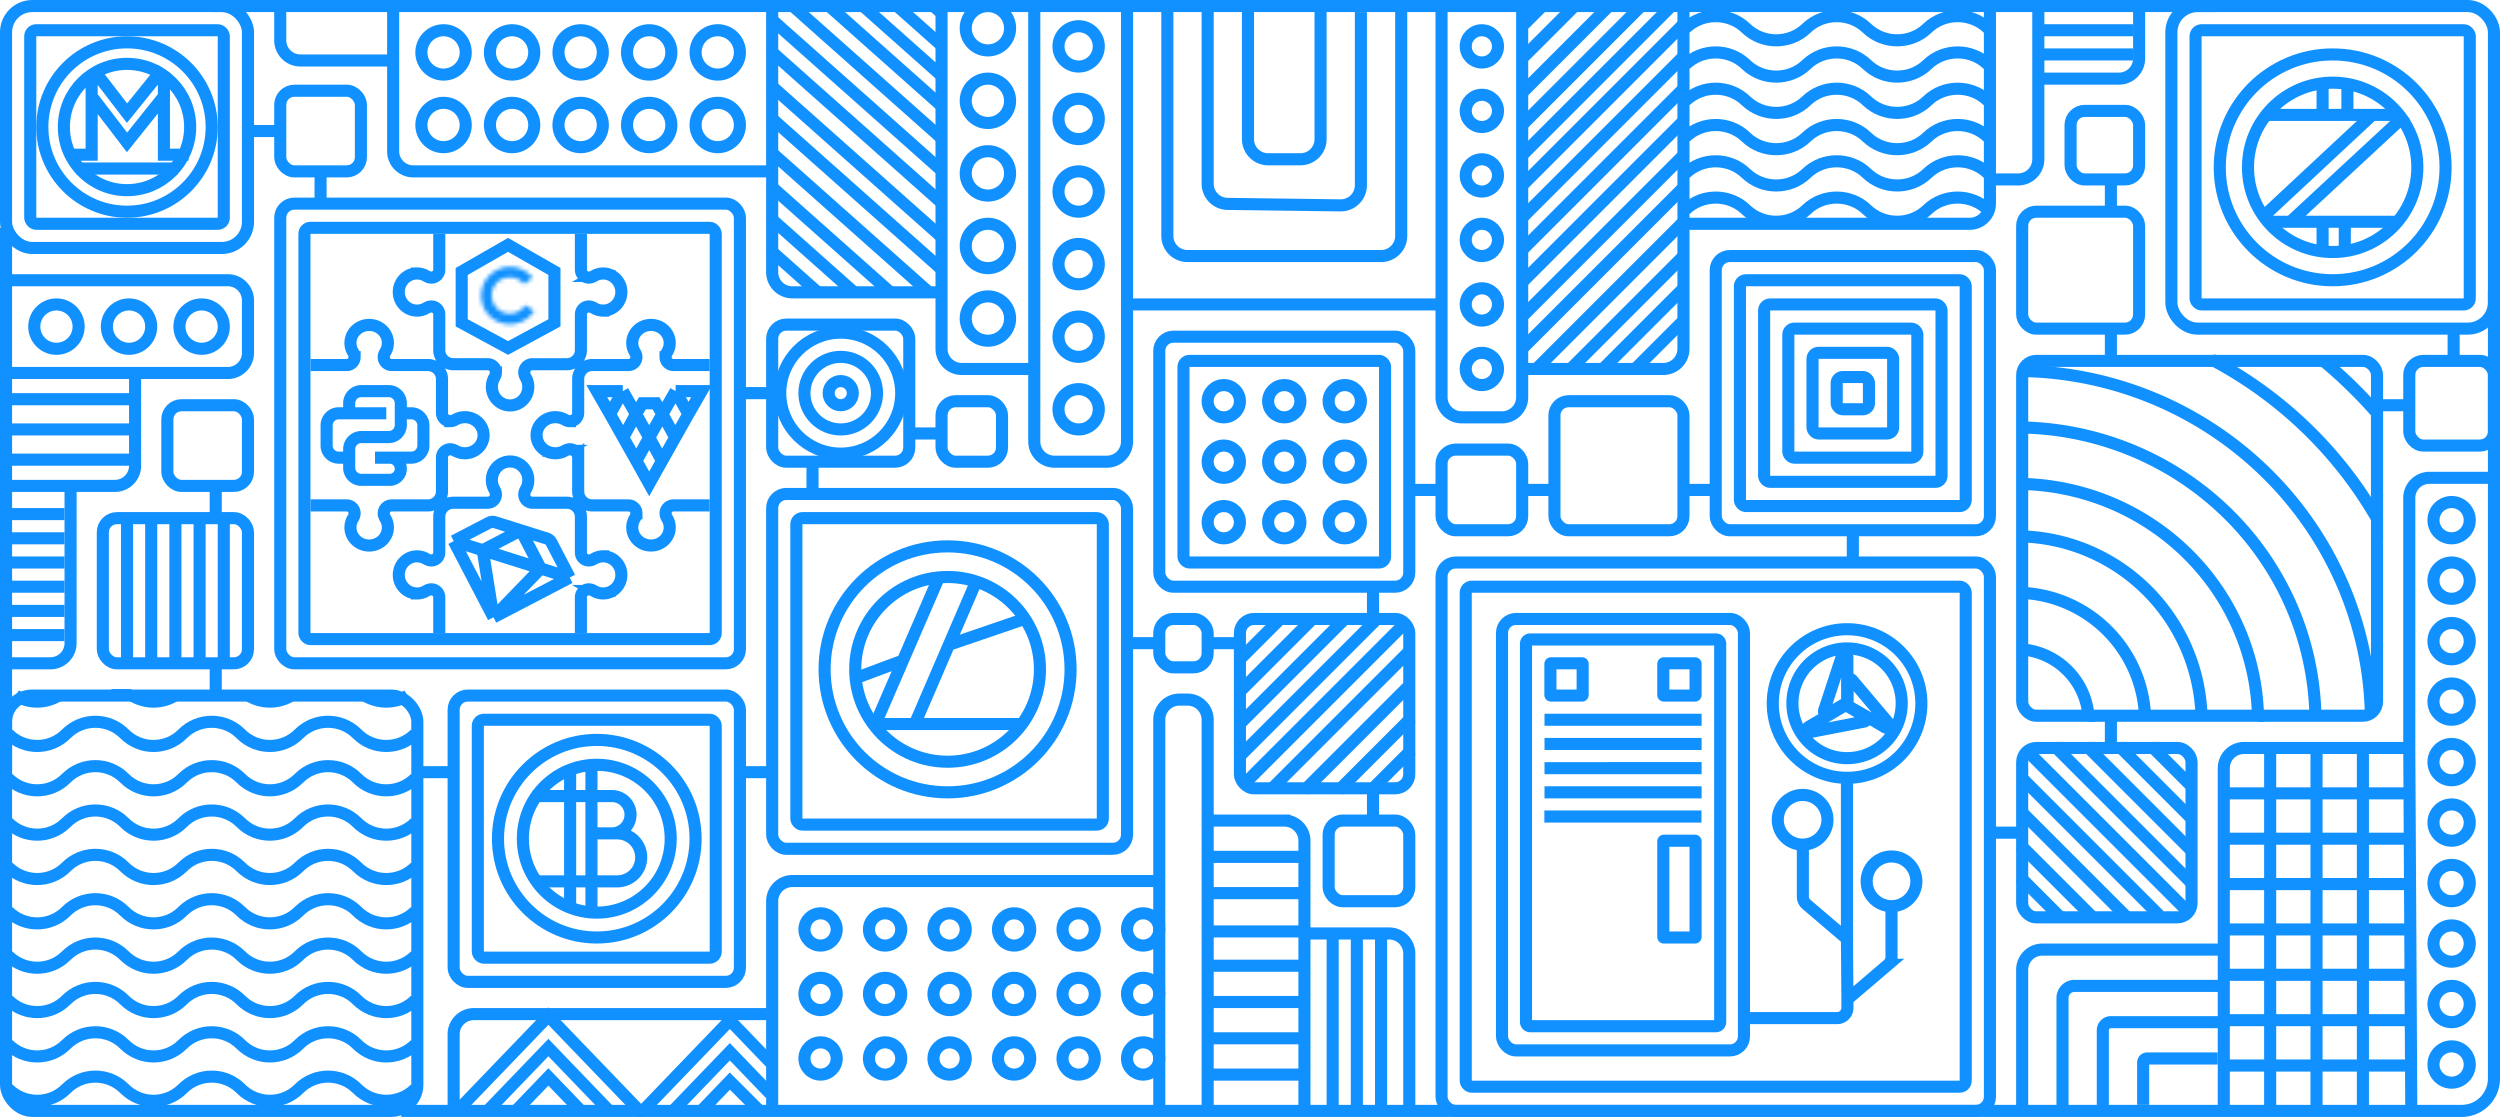 <svg xmlns="http://www.w3.org/2000/svg" fill="none" viewBox="0 0 620 277"><defs/><g clip-path="url(#clip0)"><path stroke="#1191FF" stroke-width="3" d="M103 182c-3.984 4-10.444 4-14.429 0-3.984-4-10.444-4-14.428 0s-10.444 4-14.429 0c-3.984-4-10.444-4-14.428 0-3.985 4-10.444 4-14.429 0-3.984-4-10.444-4-14.428 0-3.985 4-10.445 4-14.429 0m101 11c-3.984 4-10.444 4-14.429 0-3.984-4-10.444-4-14.428 0s-10.444 4-14.429 0c-3.984-4-10.444-4-14.428 0-3.985 4-10.444 4-14.429 0-3.984-4-10.444-4-14.428 0-3.985 4-10.445 4-14.429 0m101 11c-3.984 4-10.444 4-14.429 0-3.984-4-10.444-4-14.428 0s-10.444 4-14.429 0c-3.984-4-10.444-4-14.428 0-3.985 4-10.444 4-14.429 0-3.984-4-10.444-4-14.428 0-3.985 4-10.445 4-14.429 0m101 11c-3.984 4-10.444 4-14.429 0-3.984-4-10.444-4-14.428 0s-10.444 4-14.429 0c-3.984-4-10.444-4-14.428 0-3.985 4-10.444 4-14.429 0-3.984-4-10.444-4-14.428 0-3.985 4-10.445 4-14.429 0M493 7c-4.142-4-10.858-4-15 0-4.142 4-10.858 4-15 0-4.142-4-10.858-4-15 0-4.142 4-10.858 4-15 0-4.142-4-10.858-4-15 0m75 9c-4.142-4-10.858-4-15 0-4.142 4-10.858 4-15 0-4.142-4-10.858-4-15 0-4.142 4-10.858 4-15 0-4.142-4-10.858-4-15 0m75 9c-4.142-4-10.858-4-15 0-4.142 4-10.858 4-15 0-4.142-4-10.858-4-15 0-4.142 4-10.858 4-15 0-4.142-4-10.858-4-15 0m75 9c-4.142-4-10.858-4-15 0-4.142 4-10.858 4-15 0-4.142-4-10.858-4-15 0-4.142 4-10.858 4-15 0-4.142-4-10.858-4-15 0m75 9c-4.142-4-10.858-4-15 0-4.142 4-10.858 4-15 0-4.142-4-10.858-4-15 0-4.142 4-10.858 4-15 0-4.142-4-10.858-4-15 0m75 9c-4.142-4-10.858-4-15 0-4.142 4-10.858 4-15 0-4.142-4-10.858-4-15 0-4.142 4-10.858 4-15 0-4.142-4-10.858-4-15 0M103 226c-3.984 4-10.444 4-14.429 0-3.984-4-10.444-4-14.428 0s-10.444 4-14.429 0c-3.984-4-10.444-4-14.428 0-3.985 4-10.444 4-14.429 0-3.984-4-10.444-4-14.428 0-3.985 4-10.445 4-14.429 0m101 11c-3.984 4-10.444 4-14.429 0-3.984-4-10.444-4-14.428 0s-10.444 4-14.429 0c-3.984-4-10.444-4-14.428 0-3.985 4-10.444 4-14.429 0-3.984-4-10.444-4-14.428 0-3.985 4-10.445 4-14.429 0m101 11c-3.984 4-10.444 4-14.429 0-3.984-4-10.444-4-14.428 0s-10.444 4-14.429 0c-3.984-4-10.444-4-14.428 0-3.985 4-10.444 4-14.429 0-3.984-4-10.444-4-14.428 0-3.985 4-10.445 4-14.429 0m101 11c-3.984 4-10.444 4-14.429 0-3.984-4-10.444-4-14.428 0s-10.444 4-14.429 0c-3.984-4-10.444-4-14.428 0-3.985 4-10.444 4-14.429 0-3.984-4-10.444-4-14.428 0-3.985 4-10.445 4-14.429 0m101 11c-3.984 4-10.444 4-14.429 0-3.984-4-10.444-4-14.428 0s-10.444 4-14.429 0c-3.984-4-10.444-4-14.428 0-3.985 4-10.444 4-14.429 0-3.984-4-10.444-4-14.428 0-3.985 4-10.445 4-14.429 0"/><rect width="114" height="114" x="69.5" y="50.5" stroke="#1191FF" stroke-width="3" rx="3.5"/><rect width="102" height="102" x="75.5" y="56.5" stroke="#1191FF" stroke-width="3" rx="1.5"/><rect width="76" height="76" x="197.5" y="128.5" stroke="#1191FF" stroke-width="3" rx="1.5"/><rect width="68" height="68" x="544.5" y="7.5" stroke="#1191FF" stroke-width="3" rx="1.5"/><rect width="56" height="56" x="431.5" y="69.5" stroke="#1191FF" stroke-width="3" rx="1.5"/><rect width="44" height="44" x="437.5" y="75.5" stroke="#1191FF" stroke-width="3" rx="1.5"/><rect width="32" height="32" x="443.5" y="81.5" stroke="#1191FF" stroke-width="3" rx="1.5"/><rect width="20" height="20" x="449.5" y="87.5" stroke="#1191FF" stroke-width="3" rx="1.5"/><rect width="8" height="8" x="455.5" y="93.5" stroke="#1191FF" stroke-width="3" rx="1.5"/><rect width="59" height="59" x="118.5" y="178.5" stroke="#1191FF" stroke-width="3" rx="1.5"/><rect width="124" height="124" x="363.5" y="145.5" stroke="#1191FF" stroke-width="3" rx="1.5"/><rect width="50" height="50" x="293.5" y="89.5" stroke="#1191FF" stroke-width="3" rx="1.5"/><rect width="48" height="48" x="7.5" y="7.5" stroke="#1191FF" stroke-width="3" rx="1.5"/><rect width="88" height="88" x="191.5" y="122.5" stroke="#1191FF" stroke-width="3" rx="3.5"/><rect width="71" height="71" x="112.5" y="172.5" stroke="#1191FF" stroke-width="3" rx="3.5"/><rect width="88" height="88" x="501.5" y="89.5" stroke="#1191FF" stroke-width="3" rx="3.5"/><rect width="80" height="80" x="538.5" y="1.5" stroke="#1191FF" stroke-width="3" rx="6.5"/><rect width="68" height="68" x="425.5" y="63.5" stroke="#1191FF" stroke-width="3" rx="3.5"/><rect width="102" height="103" x="1.5" y="172.5" stroke="#1191FF" stroke-width="3" rx="6.5"/><rect width="60" height="60" x="1.5" y="1.5" stroke="#1191FF" stroke-width="3" rx="6.5"/><rect width="62" height="62" x="287.5" y="83.5" stroke="#1191FF" stroke-width="3" rx="3.5"/><rect width="32" height="32" x="385.5" y="99.5" stroke="#1191FF" stroke-width="3" rx="3.5"/><rect width="34" height="34" x="191.5" y="80.5" stroke="#1191FF" stroke-width="3" rx="3.5"/><rect width="20" height="20" x="357.5" y="111.5" stroke="#1191FF" stroke-width="3" rx="3.5"/><rect width="15" height="15" x="233.5" y="99.5" stroke="#1191FF" stroke-width="3" rx="3.5"/><rect width="20" height="20" x="69.5" y="22.5" stroke="#1191FF" stroke-width="3" rx="3.5"/><rect width="20" height="20" x="41.5" y="100.5" stroke="#1191FF" stroke-width="3" rx="3.5"/><rect width="20" height="20" x="329.5" y="203.5" stroke="#1191FF" stroke-width="3" rx="3.5"/><rect width="42" height="42" x="307.5" y="153.5" stroke="#1191FF" stroke-width="3" rx="3.5"/><rect width="12" height="12" x="287.5" y="153.5" stroke="#1191FF" stroke-width="3" rx="3.5"/><rect width="29" height="29" x="501.5" y="52.5" stroke="#1191FF" stroke-width="3" rx="3.5"/><rect width="17" height="17" x="513.5" y="27.5" stroke="#1191FF" stroke-width="3" rx="3.5"/><rect width="21" height="21" x="597.5" y="89.5" stroke="#1191FF" stroke-width="3" rx="3.5"/><rect width="42" height="42" x="501.5" y="185.5" stroke="#1191FF" stroke-width="3" rx="3.5"/><rect width="36" height="36" x="25.5" y="128.5" stroke="#1191FF" stroke-width="3" rx="3.5"/><rect width="136" height="136" x="357.5" y="139.5" stroke="#1191FF" stroke-width="3" rx="3.5"/><path stroke="#1191FF" stroke-width="3" d="M53.5 120.5v8m0 36v8m130 19h8m-79 0h-9m-42-159h8m10 10v8m104 47h8m34 10h8m-32 7v8m86 37h-8m20 0h8m33-6v-8m0 50v8m9-82h8m20 0h8m32 0h8m76 85h-8m-34-75v8m64 46v-8m0-88v-8m0-29v-8m74 56h-8m19-11v-8m-604.605 91c3.254 2 7.385 2 10.64 0m18.036-.114a10.18 10.18 0 0011.002 0m18.036.114c3.255 2 7.385 2 10.64 0m18.251.021a10.185 10.185 0 0010.572 0m416.865 4.979a17.962 17.962 0 00-1.307-5.388 18.02 18.02 0 00-3.902-5.84 18.02 18.02 0 00-5.84-3.902 17.962 17.962 0 00-5.388-1.307m30.465 16.437a31.987 31.987 0 00-9.338-21.127 31.987 31.987 0 00-21.127-9.338m44.476 30.465a46.002 46.002 0 00-44.476-44.476m58.481 44.476a58.187 58.187 0 00-4.548-21.078 58.935 58.935 0 00-13.007-19.141 60.06 60.06 0 00-19.465-12.79 60.883 60.883 0 00-21.461-4.473m72.722 57.482a71.967 71.967 0 00-5.636-26.436 72.928 72.928 0 00-16.092-23.683 74.34 74.34 0 00-24.085-15.824 75.287 75.287 0 00-26.909-5.542m86.487 71.485a86.138 86.138 0 00-6.686-31.793 86.914 86.914 0 00-19.076-28.225 88.065 88.065 0 00-28.549-18.86 88.867 88.867 0 00-32.176-6.61m47.5-2.58a102.888 102.888 0 0123.832 17.564 101.957 101.957 0 0116.668 21.605v-26.15a117.685 117.685 0 00-13.359-13.02"/><rect width="60" height="107" x="372.5" y="153.5" stroke="#1191FF" stroke-width="3" rx="3.471"/><path stroke="#1191FF" stroke-width="3" d="M378.447 159.646c0-.584.474-1.058 1.058-1.058h46.046c.584 0 1.058.474 1.058 1.058v93.796c0 .584-.474 1.058-1.058 1.058h-46.046a1.058 1.058 0 01-1.058-1.058v-93.796zm4.587 18.854H422m0 6h-38.966m0 6H422m0 6h-38.966m-.034 6h38.966"/><mask id="a" fill="#fff"><rect width="25" height="13" x="383" y="207" rx="1.65"/></mask><rect width="25" height="13" x="383" y="207" stroke="#1191FF" stroke-width="6" mask="url(#a)" rx="1.65"/><mask id="b" fill="#fff"><rect width="39" height="13" x="383" y="237" rx="1.65"/></mask><rect width="39" height="13" x="383" y="237" stroke="#1191FF" stroke-width="6" mask="url(#b)" rx="1.65"/><path stroke="#1191FF" stroke-width="3" d="M412.5 208.65a.15.15 0 01.15-.15h7.7a.15.15 0 01.15.15v23.7a.15.15 0 01-.15.15h-7.7a.15.15 0 01-.15-.15v-23.7z"/><mask id="c" fill="#fff"><rect width="11" height="11" x="383" y="223" rx="1.65"/></mask><rect width="11" height="11" x="383" y="223" stroke="#1191FF" stroke-width="6" mask="url(#c)" rx="1.65"/><mask id="d" fill="#fff"><rect width="11" height="11" x="397" y="223" rx="1.65"/></mask><rect width="11" height="11" x="397" y="223" stroke="#1191FF" stroke-width="6" mask="url(#d)" rx="1.65"/><mask id="e" fill="#fff"><rect width="11" height="11" x="397" y="163" rx="1.65"/></mask><rect width="11" height="11" x="397" y="163" stroke="#1191FF" stroke-width="6" mask="url(#e)" rx="1.65"/><path stroke="#1191FF" stroke-width="3" d="M384.5 164.65a.15.15 0 01.15-.15h7.7a.15.15 0 01.15.15v7.7a.15.15 0 01-.15.15h-7.7a.15.15 0 01-.15-.15v-7.7zm28 0a.15.15 0 01.15-.15h7.7a.15.15 0 01.15.15v7.7a.15.15 0 01-.15.15h-7.7a.15.15 0 01-.15-.15v-7.7zm59.121 9.767c0 7.518-6.071 13.603-13.548 13.603s-13.548-6.085-13.548-13.603 6.071-13.604 13.548-13.604 13.548 6.086 13.548 13.604z"/><path stroke="#1191FF" stroke-width="3" d="M448.561 180.264l8.872-5.234a.687.687 0 01.703.003l4.418 2.654a.687.687 0 01-.223 1.264l-13.29 2.58c-.758.147-1.145-.874-.48-1.267zm9.587-6.47v-10.879c0-.782-1.097-.957-1.34-.214l-4.422 13.487a.688.688 0 001.003.806l4.421-2.608a.687.687 0 00.338-.592z"/><path stroke="#1191FF" stroke-width="3" d="M458.141 174.624v-5.506c0-.641.799-.934 1.212-.444l9.017 10.68c.5.593-.212 1.431-.878 1.033l-2.725-1.627-6.276-3.537a.686.686 0 01-.35-.599z"/><circle cx="458.073" cy="174.472" r="18.428" stroke="#1191FF" stroke-width="3"/><path stroke="#1191FF" stroke-width="3" d="M432.207 252.488h23.409a2.544 2.544 0 002.544-2.544v-2.12m-.118-14.978l.118 14.978m-.118-14.978v-39.432m0 39.432L448 224.28a2.544 2.544 0 01-.893-1.936v-13.666m11.053 39.146l10.042-8.566a2.544 2.544 0 00.893-1.936v-13.666"/><circle cx="447.049" cy="203.304" r="6.164" stroke="#1191FF" stroke-width="3"/><circle cx="469.096" cy="218.568" r="6.164" stroke="#1191FF" stroke-width="3"/><circle cx="578.5" cy="41.5" r="21" stroke="#1191FF" stroke-width="3"/><circle cx="578.5" cy="41.5" r="28" stroke="#1191FF" stroke-width="3"/><path stroke="#1191FF" stroke-width="3" d="M588.315 28.5h6.185l1 1L568 55m20.315-26.5h-6.157m6.157 0l-26.815 25m26.815 1.5H595m-6.685 0h-6.811m6.811 0H562h6m-6.5-26.5H576m0 0V20m0 8.5h6.158M576 55v7.5m0-7.5h-8m8 0h5.504m.654-26.5v-8m-.654 34.5v7.5"/><circle cx="148" cy="208" r="18.331" stroke="#1191FF" stroke-width="3"/><circle cx="148" cy="208" r="24.5" stroke="#1191FF" stroke-width="3"/><path stroke="#1191FF" stroke-width="3" d="M146.677 197.424v9.254m0-9.254v-7.932m0 7.932h-5.288m5.288 0h5.068a4.627 4.627 0 014.627 4.627v0a4.628 4.628 0 01-4.627 4.627h-5.068m0 11.898v-11.898m0 11.898v7.492m0-7.492h-5.288m5.288 0h6.39a5.948 5.948 0 005.949-5.949v0a5.948 5.948 0 00-5.949-5.949h-6.39m-14.542-9.254h9.254m-8.814 21.152h8.814m0-21.152v21.152m0-21.152v-6.61 27.762m0 0v7.051"/><circle cx="235.001" cy="166" r="22.907" stroke="#1191FF" stroke-width="3"/><circle cx="235" cy="166" r="30.5" stroke="#1191FF" stroke-width="3"/><path stroke="#1191FF" stroke-width="3" d="M242.051 144.305l-6.72 15.602m-8.466 19.652h27.118m-27.118 0h-10.848m10.848 0l8.466-19.652m-2.5-16.687l-8.912 20.591m-6.817 15.748l6.817-15.748m-11.698 4.358l11.698-4.358m30.064-10.286l-18.652 6.382"/><circle cx="31.501" cy="31.5" r="15.661" stroke="#1191FF" stroke-width="3"/><circle cx="31.5" cy="31.5" r="21" stroke="#1191FF" stroke-width="3"/><path stroke="#1191FF" stroke-width="3" d="M16.627 38.365h6.102V23.873m24.025 14.492h-6.102V23.873M18.915 41.797h25.17M22.729 23.873v-4.958l1.144-.762 7.627 9.915 8.008-9.915 1.144.762v4.958m-17.923 0l8.77 11.44 9.153-11.44M77 125.342h8.973a1.96 1.96 0 011.969 1.952c0 .456-.176.889-.411 1.281a4.333 4.333 0 00-.621 2.238c0 2.472 2.079 4.476 4.643 4.476 2.565 0 4.644-2.004 4.644-4.476 0-.815-.227-1.58-.622-2.238-.235-.392-.41-.825-.41-1.281a1.96 1.96 0 011.968-1.952h8.973c1.936 0 3.505-1.555 3.505-3.474v-8.423c0-1.121.916-2.029 2.047-2.029.459 0 .898.167 1.297.391a4.754 4.754 0 002.331.604c2.564 0 4.643-2.005 4.643-4.477 0-2.472-2.079-4.476-4.643-4.476-.85 0-1.646.22-2.331.604-.399.224-.838.391-1.297.391a2.038 2.038 0 01-2.047-2.03V94c0-1.918-1.569-3.474-3.505-3.474h-8.973a1.96 1.96 0 01-1.968-1.951c0-.456.175-.89.41-1.282a4.334 4.334 0 00.621-2.238c0-2.472-2.078-4.476-4.643-4.476-2.564 0-4.643 2.004-4.643 4.476 0 .816.226 1.58.62 2.238.236.392.412.826.412 1.282a1.96 1.96 0 01-1.97 1.951H77m99 34.816h-8.973a1.96 1.96 0 00-1.969 1.952c0 .456.176.889.411 1.281.395.658.621 1.423.621 2.238 0 2.472-2.079 4.476-4.643 4.476-2.565 0-4.643-2.004-4.643-4.476 0-.815.226-1.58.621-2.238.235-.392.41-.825.41-1.281a1.96 1.96 0 00-1.968-1.952h-8.973c-1.936 0-3.505-1.555-3.505-3.474v-8.423a2.037 2.037 0 00-2.047-2.029c-.459 0-.898.167-1.297.391a4.754 4.754 0 01-2.331.604c-2.564 0-4.643-2.005-4.643-4.477 0-2.472 2.079-4.476 4.643-4.476.85 0 1.646.22 2.331.604.399.224.838.391 1.297.391a2.038 2.038 0 002.047-2.03V94c0-1.918 1.569-3.474 3.505-3.474h8.973a1.96 1.96 0 001.968-1.951c0-.456-.175-.89-.41-1.282a4.334 4.334 0 01-.621-2.238c0-2.472 2.078-4.476 4.643-4.476 2.564 0 4.643 2.004 4.643 4.476a4.33 4.33 0 01-.621 2.238c-.235.392-.411.826-.411 1.282a1.96 1.96 0 001.969 1.951H176M144.062 58v8.894a1.96 1.96 0 001.969 1.952c.46 0 .897-.174 1.292-.407a4.433 4.433 0 012.258-.616c2.494 0 4.516 2.06 4.516 4.602 0 2.542-2.022 4.603-4.516 4.603a4.434 4.434 0 01-2.258-.616c-.395-.233-.832-.407-1.292-.407a1.96 1.96 0 00-1.969 1.952v8.894c0 1.918-1.569 3.474-3.504 3.474h-8.498a2.039 2.039 0 00-2.048 2.029c0 .455.169.89.395 1.286.387.679.609 1.468.609 2.31 0 2.542-2.022 4.603-4.516 4.603s-4.516-2.061-4.516-4.603c0-.842.222-1.631.609-2.31.226-.396.395-.83.395-1.286a2.04 2.04 0 00-2.048-2.03h-8.498c-1.935 0-3.504-1.555-3.504-3.473v-8.894a1.96 1.96 0 00-1.969-1.952c-.46 0-.897.174-1.292.407a4.434 4.434 0 01-2.258.616c-2.494 0-4.516-2.06-4.516-4.603 0-2.541 2.022-4.602 4.516-4.602a4.43 4.43 0 012.258.616c.395.233.832.407 1.292.407a1.96 1.96 0 001.969-1.952V58m35.124 99v-8.894a1.96 1.96 0 011.969-1.952c.46 0 .897.174 1.292.407a4.43 4.43 0 002.258.616c2.494 0 4.516-2.06 4.516-4.602 0-2.542-2.022-4.603-4.516-4.603a4.43 4.43 0 00-2.258.616c-.395.233-.832.407-1.292.407a1.96 1.96 0 01-1.969-1.952v-8.894c0-1.918-1.569-3.474-3.504-3.474h-8.498a2.038 2.038 0 01-2.048-2.029c0-.455.169-.89.395-1.286a4.652 4.652 0 00.609-2.31c0-2.542-2.022-4.603-4.516-4.603s-4.516 2.061-4.516 4.603c0 .842.222 1.631.609 2.31.226.396.395.831.395 1.286a2.038 2.038 0 01-2.048 2.029h-8.498c-1.935 0-3.504 1.556-3.504 3.474v8.894a1.96 1.96 0 01-1.969 1.952c-.46 0-.897-.174-1.292-.407a4.43 4.43 0 00-2.258-.616c-2.494 0-4.516 2.061-4.516 4.603s2.022 4.602 4.516 4.602a4.43 4.43 0 002.258-.616c.395-.233.832-.407 1.292-.407a1.96 1.96 0 011.969 1.952V157"/><path stroke="#1191FF" stroke-width="3" d="M99.4 102.5v2.893a3 3 0 01-3 3h-6.8a3 3 0 00-3 3v2.107m12.8-11h2.6a3 3 0 013 3v5a3 3 0 01-3 3h-9 3.65a2.75 2.75 0 012.75 2.75v0a2.75 2.75 0 01-2.75 2.75H89.6a3 3 0 01-3-3v-2.5m12.8-11V100a3 3 0 00-3-3h-6.8a3 3 0 00-3 3v2.5m9.2 0h-9.2m0 11H84a3 3 0 01-3-3v-5a3 3 0 013-3h2.6m27.9-35.174l11.5-6.597 11.5 6.597v12.738l-11.5 6.23-11.5-6.23V67.326z"/><mask id="f" fill="#fff"><path d="M132.476 77.083a7.136 7.136 0 01-11.577.698 7.138 7.138 0 1111.16-8.905l-2.082 1.63a4.49 4.49 0 00-5.113-1.44 4.492 4.492 0 00-2.916 4.439 4.49 4.49 0 003.352 4.12 4.495 4.495 0 004.94-1.951l2.236 1.41z"/></mask><path stroke="#1191FF" stroke-width="7.857" d="M132.476 77.083a7.136 7.136 0 01-11.577.698 7.138 7.138 0 1111.16-8.905l-2.082 1.63a4.49 4.49 0 00-5.113-1.44 4.492 4.492 0 00-2.916 4.439 4.49 4.49 0 003.352 4.12 4.495 4.495 0 004.94-1.951l2.236 1.41z" mask="url(#f)"/><path stroke="#1191FF" stroke-width="3" d="M154.452 97l-3.178 5.696M154.452 97H148l3.274 5.696M154.452 97l3.274 5.696m-6.452 0l3.274 5.804m16.178-5.804L174 97h-6.452m3.178 5.696L167.548 97m3.178 5.696l-3.274 5.804m.096-11.5l-3.274 5.696m-6.548 0l-3.178 5.804m3.178-5.804L161 108.5m-3.274-5.804l1.595-2.687h3.358l1.595 2.687m-9.726 5.804l3.274 5.804M161 108.5l-3.178 5.804M161 108.5l3.274-5.804M161 108.5l3.178 5.804m-6.356 0L161 120l3.178-5.696m.096-11.608l3.178 5.804m0 0l-3.274 5.804m-51.652 19.886l8.719-4.544a1.995 1.995 0 011.524-.134l6.4 2.014m-16.643 2.664l9.855 18.906m-9.855-18.906l7.19 2.263m21.571 6.789l-4.545-8.719a2 2 0 00-1.173-.983l-6.4-2.014m12.118 11.716l-18.906 9.854m18.906-9.854l-7.191-2.263m-11.715 12.117l-2.665-16.643m2.665 16.643l11.715-12.117m-14.38-4.526l7.19 2.263 7.19 2.263m-14.38-4.526l9.453-4.927m4.927 9.453l-4.927-9.453"/><circle cx="203.5" cy="230.5" r="4" stroke="#1191FF" stroke-width="3"/><circle cx="219.5" cy="230.5" r="4" stroke="#1191FF" stroke-width="3"/><circle cx="235.5" cy="230.5" r="4" stroke="#1191FF" stroke-width="3"/><circle cx="251.5" cy="230.5" r="4" stroke="#1191FF" stroke-width="3"/><circle cx="367.5" cy="91.5" r="4" stroke="#1191FF" stroke-width="3"/><circle cx="267.5" cy="101.5" r="5" stroke="#1191FF" stroke-width="3"/><circle cx="608" cy="129" r="4.5" stroke="#1191FF" stroke-width="3"/><circle cx="608" cy="144" r="4.5" stroke="#1191FF" stroke-width="3"/><circle cx="608" cy="159" r="4.5" stroke="#1191FF" stroke-width="3"/><circle cx="608" cy="174" r="4.5" stroke="#1191FF" stroke-width="3"/><circle cx="608" cy="189" r="4.5" stroke="#1191FF" stroke-width="3"/><circle cx="608" cy="204" r="4.5" stroke="#1191FF" stroke-width="3"/><circle cx="608" cy="219" r="4.5" stroke="#1191FF" stroke-width="3"/><circle cx="608" cy="234" r="4.5" stroke="#1191FF" stroke-width="3"/><circle cx="608" cy="249" r="4.5" stroke="#1191FF" stroke-width="3"/><circle cx="608" cy="264" r="4.5" stroke="#1191FF" stroke-width="3"/><circle cx="267.5" cy="83.5" r="5" stroke="#1191FF" stroke-width="3"/><circle cx="267.5" cy="65.5" r="5" stroke="#1191FF" stroke-width="3"/><circle cx="267.5" cy="47.5" r="5" stroke="#1191FF" stroke-width="3"/><circle cx="267.5" cy="29.5" r="5" stroke="#1191FF" stroke-width="3"/><circle cx="267.5" cy="11.5" r="5" stroke="#1191FF" stroke-width="3"/><circle cx="367.5" cy="75.5" r="4" stroke="#1191FF" stroke-width="3"/><circle cx="367.5" cy="59.5" r="4" stroke="#1191FF" stroke-width="3"/><circle cx="367.5" cy="43.5" r="4" stroke="#1191FF" stroke-width="3"/><circle cx="245" cy="25" r="5.5" stroke="#1191FF" stroke-width="3"/><circle cx="245" cy="7" r="5.5" stroke="#1191FF" stroke-width="3"/><circle cx="245" cy="43" r="5.5" stroke="#1191FF" stroke-width="3"/><circle cx="245" cy="61" r="5.5" stroke="#1191FF" stroke-width="3"/><circle cx="245" cy="79" r="5.5" stroke="#1191FF" stroke-width="3"/><circle cx="367.5" cy="27.5" r="4" stroke="#1191FF" stroke-width="3"/><circle cx="367.5" cy="11.5" r="4" stroke="#1191FF" stroke-width="3"/><circle cx="318.5" cy="114.5" r="4" stroke="#1191FF" stroke-width="3"/><circle cx="267.5" cy="230.5" r="4" stroke="#1191FF" stroke-width="3"/><circle cx="283.5" cy="230.5" r="4" stroke="#1191FF" stroke-width="3"/><circle cx="283.5" cy="246.5" r="4" stroke="#1191FF" stroke-width="3"/><circle cx="267.5" cy="246.5" r="4" stroke="#1191FF" stroke-width="3"/><circle cx="251.5" cy="246.5" r="4" stroke="#1191FF" stroke-width="3"/><circle cx="235.5" cy="246.5" r="4" stroke="#1191FF" stroke-width="3"/><circle cx="110" cy="31" r="5.5" stroke="#1191FF" stroke-width="3"/><circle cx="127" cy="31" r="5.5" stroke="#1191FF" stroke-width="3"/><circle cx="127" cy="13" r="5.5" stroke="#1191FF" stroke-width="3"/><circle cx="144" cy="13" r="5.5" stroke="#1191FF" stroke-width="3"/><circle cx="144" cy="31" r="5.5" stroke="#1191FF" stroke-width="3"/><circle cx="161" cy="31" r="5.5" stroke="#1191FF" stroke-width="3"/><circle cx="161" cy="13" r="5.5" stroke="#1191FF" stroke-width="3"/><circle cx="178" cy="13" r="5.5" stroke="#1191FF" stroke-width="3"/><circle cx="178" cy="31" r="5.5" stroke="#1191FF" stroke-width="3"/><circle cx="110" cy="13" r="5.5" stroke="#1191FF" stroke-width="3"/><circle cx="14" cy="81" r="5.5" stroke="#1191FF" stroke-width="3"/><circle cx="32" cy="81" r="5.5" stroke="#1191FF" stroke-width="3"/><circle cx="50" cy="81" r="5.5" stroke="#1191FF" stroke-width="3"/><circle cx="219.5" cy="246.5" r="4" stroke="#1191FF" stroke-width="3"/><circle cx="203.5" cy="246.5" r="4" stroke="#1191FF" stroke-width="3"/><circle cx="203.5" cy="262.5" r="4" stroke="#1191FF" stroke-width="3"/><circle cx="219.5" cy="262.5" r="4" stroke="#1191FF" stroke-width="3"/><circle cx="235.5" cy="262.5" r="4" stroke="#1191FF" stroke-width="3"/><circle cx="251.5" cy="262.5" r="4" stroke="#1191FF" stroke-width="3"/><circle cx="267.5" cy="262.5" r="4" stroke="#1191FF" stroke-width="3"/><circle cx="283.5" cy="262.5" r="4" stroke="#1191FF" stroke-width="3"/><circle cx="318.5" cy="99.5" r="4" stroke="#1191FF" stroke-width="3"/><circle cx="318.5" cy="129.5" r="4" stroke="#1191FF" stroke-width="3"/><circle cx="333.5" cy="129.5" r="4" stroke="#1191FF" stroke-width="3"/><circle cx="333.5" cy="114.5" r="4" stroke="#1191FF" stroke-width="3"/><circle cx="303.5" cy="114.5" r="4" stroke="#1191FF" stroke-width="3"/><circle cx="303.5" cy="99.5" r="4" stroke="#1191FF" stroke-width="3"/><circle cx="333.5" cy="99.5" r="4" stroke="#1191FF" stroke-width="3"/><circle cx="303.5" cy="129.5" r="4" stroke="#1191FF" stroke-width="3"/><path stroke="#1191FF" stroke-width="3" d="M31.5 128.5V164m24-35v35.5m-18-35.5v35.5m6-35.5v35.5m6-35.5v35.5m299-10l-40 40m-1-31l10-10m-10 18l18-18m-18 26l26-26m-18 42l34-34m-8-8l-34 34m42-17.5l-26 26m26.5-18l-18 18m18-10l-10 10m162.5-10l40 40m1-31l-10-10m10 18l-18-18m18 26l-26-26m18 42l-34-34m8-8l34 34m-42-17.5l26 26m-26.5-18l18 18m-18-10l10 10"/><circle cx="208.5" cy="97.5" r="15" stroke="#1191FF" stroke-width="3"/><circle cx="208.5" cy="97.5" r="9" stroke="#1191FF" stroke-width="3"/><circle cx="208.5" cy="97.5" r="3" stroke="#1191FF" stroke-width="3"/><path stroke="#1191FF" stroke-width="3" d="M99.5 275.5h511a8 8 0 008-8V72m-69-70.5h-497m-51 55V191"/><path stroke="#1191FF" stroke-width="3" d="M112.5 275.5v-19a5 5 0 015-5h74m0 0v-28a5 5 0 015-5h91m-96 33v24m96-57v-40a5 5 0 015-5h2a5 5 0 015 5v25m-12 15v57m12-72h19a5 5 0 015 5v23m-24-28v72m24-44h21a5 5 0 015 5v39m-26-44v44m178 0v-35a5 5 0 015-5h45m0 0v-45a5 5 0 015-5h41m-46 50v40m46-90v-62a5 5 0 015-5h16m-21 67l.5 90M1 69.5h55.5a5 5 0 015 5v13a5 5 0 01-5 5h-23m-32 0h32m-32 28h16m16-28v23a5 5 0 01-5 5h-11M2 164.5h10.5a5 5 0 005-5v-39M69.5 1v9a5 5 0 005 5h23m0 0V1m0 14v22.5a5 5 0 005 5h89m0 0v-41m0 41v25a5 5 0 005 5h37m0 0v-71m0 71v14a5 5 0 005 5h18m0-90.5v90.5m0 0v18a5 5 0 005 5h13a5 5 0 005-5v-34m0-74.5v74.5m0 0h78m0 0v-74m0 74v23a5 5 0 005 5h10a5 5 0 005-5v-7m0-90v90m0 0h35a5 5 0 005-5v-31m0-54.5v54.5m0 0h71a5 5 0 005-5v-6m0-43.5v43.5m0 0h7a5 5 0 005-5v-20m0-18.5v18.5m0 0h20a5 5 0 005-5v-13m55.5 184v90m-11.5-90v90m-11.5-90v11.25m0 78.75v-11.25m0-33.75h34.5m-34.5 0h-11.5m11.5 0v11.25m0-11.25v-11.25m0 33.75h-11.5m11.5 0h34.5m-34.5 0v11.25m0-11.25v-11.25m0 22.5h-11.5 46m-34.5-22.5h-11.5m11.5 0h34.5M563 208h-11.5m11.5 0h34.5m-34.5 0v-11.25m0 11.25v11.25m0-22.5h-11.5m11.5 0h34.5m-34.5 22.5h-11.5m11.5 0h34.5"/><path stroke="#1191FF" stroke-width="3" d="M511.5 274.5v-27a3 3 0 013-3H551"/><path stroke="#1191FF" stroke-width="3" d="M521.5 275.5v-20a2 2 0 012-2h27"/><path stroke="#1191FF" stroke-width="3" d="M531.5 274v-10.5a1 1 0 011-1H550M289.5 2.5v56a5 5 0 005 5h48a5 5 0 005-5v-56"/><path stroke="#1191FF" stroke-width="3" d="M299.5 2.5v43.065a5 5 0 004.934 5l28 .368a5 5 0 005.066-5V3m-28-.5v32a5 5 0 005 5h8a5 5 0 005-5v-32M113 275.913L136 252l23 23.913 22-22.873 10 10.397m0 7.797l-10-10.397-14.5 15.076m-15 0L136 259.798l-15.5 16.115m7 0l8.5-8.837 8.5 8.837m29 0l7.5-7.798 7.798 7.798M300.5 212.5h22m0 9h-22m0 9.5h22m0 8.5h-22m0 27h22m-22-18h22m-22 9h22m8-25v43m6 0v-43m6 0v43m63-184l12-12m0-8l-20 20m-8 0l28-28m0-8.5L381 91.5m-3.5-5l40-40m0-8l-40 40m0-8.5l40-40m-40 32l40-40m-40 32l40-40m-40 32l40-40m-40 32.5l37-37m-37 29.5L407 1.5m-8 0L377.5 23m.5-9l12.5-12.5m-8 0L378 6M191 62l11.812 10.5M191 54l20.812 18.5M191 46l29.812 26.5M191 37.5l39.375 35M191 29l42.5 37.778M191 21l42.5 37.778M191 12.5l42.5 37.778M191 4.5l42.5 37.778M196.625 1.5L233.5 34.278M205.625 1.5L233.5 26.278M214.062 1.5L233.5 18.778M222.5 1.5l11 9.778m-2-9.778l2 1.778M2.5 99h30m0 7.5h-30m0 7.5h30M2 127.5h14m0 6H2m0 6h14m0 6H2m14 6H2m0 6h14m490-150h23m0 6h-23"/></g><defs><clipPath id="clip0"><path fill="#fff" d="M0 0h620v277H0z"/></clipPath></defs></svg>